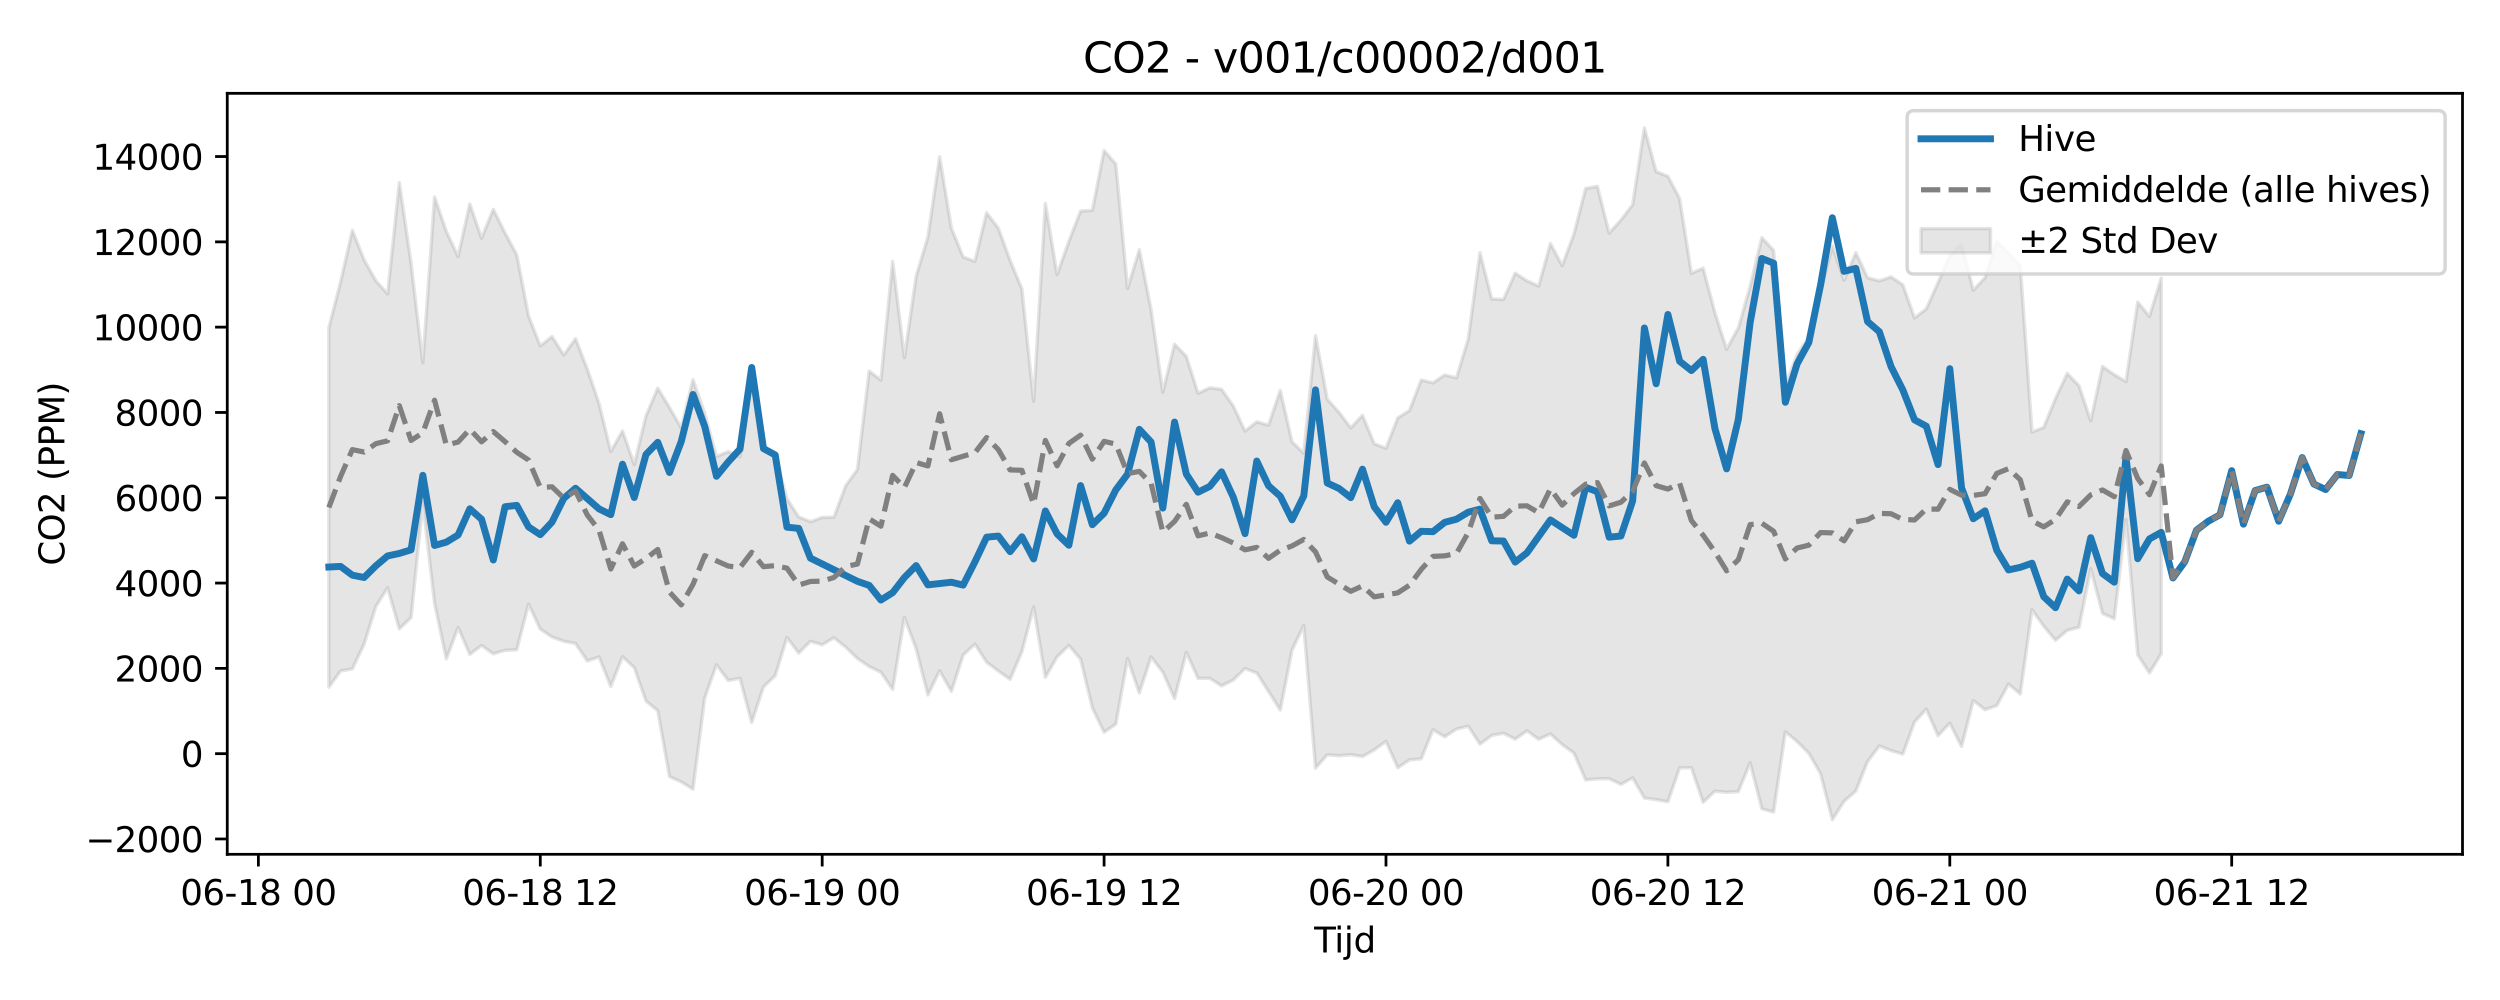 <?xml version="1.0" encoding="utf-8" standalone="no"?>
<!DOCTYPE svg PUBLIC "-//W3C//DTD SVG 1.1//EN"
  "http://www.w3.org/Graphics/SVG/1.1/DTD/svg11.dtd">
<svg xmlns:xlink="http://www.w3.org/1999/xlink" width="720pt" height="288pt" viewBox="0 0 720 288" xmlns="http://www.w3.org/2000/svg" version="1.1">
 <defs>
  <style type="text/css">*{stroke-linejoin: round; stroke-linecap: butt}</style>
 </defs>
 <g id="figure_1">
  <g id="patch_1">
   <path d="M 0 288 
L 720 288 
L 720 0 
L 0 0 
z
" style="fill: #ffffff"/>
  </g>
  <g id="axes_1">
   <g id="patch_2">
    <path d="M 65.45 246.04 
L 709.2 246.04 
L 709.2 26.88 
L 65.45 26.88 
z
" style="fill: #ffffff"/>
   </g>
   <g id="FillBetweenPolyCollection_1">
    <defs>
     <path id="m85ffc83ff7" d="M 94.711 -193.624 
L 94.711 -90.068 
L 98.094 -94.764 
L 101.477 -95.348 
L 104.86 -102.468 
L 108.243 -113.309 
L 111.625 -118.703 
L 115.008 -106.879 
L 118.391 -110.128 
L 121.774 -143.231 
L 125.157 -114.191 
L 128.54 -98.23 
L 131.922 -107.274 
L 135.305 -99.519 
L 138.688 -102.107 
L 142.071 -99.697 
L 145.454 -100.712 
L 148.836 -100.871 
L 152.219 -113.992 
L 155.602 -106.814 
L 158.985 -104.548 
L 162.368 -103.307 
L 165.751 -102.69 
L 169.133 -97.64 
L 172.516 -98.816 
L 175.899 -90.286 
L 179.282 -98.889 
L 182.665 -95.709 
L 186.047 -86.108 
L 189.43 -83.304 
L 192.813 -64.33 
L 196.196 -62.81 
L 199.579 -60.716 
L 202.961 -87.007 
L 206.344 -96.562 
L 209.727 -92.026 
L 213.11 -92.647 
L 216.493 -79.917 
L 219.876 -90.155 
L 223.258 -93.381 
L 226.641 -104.387 
L 230.024 -99.89 
L 233.407 -103.31 
L 236.79 -102.298 
L 240.172 -104.318 
L 243.555 -101.623 
L 246.938 -98.342 
L 250.321 -96.035 
L 253.704 -94.381 
L 257.087 -89.458 
L 260.469 -110.188 
L 263.852 -101.108 
L 267.235 -87.864 
L 270.618 -94.813 
L 274.001 -88.869 
L 277.383 -99.318 
L 280.766 -102.492 
L 284.149 -97.271 
L 287.532 -94.742 
L 290.915 -92.34 
L 294.298 -100.299 
L 297.68 -113.178 
L 301.063 -92.922 
L 304.446 -98.81 
L 307.829 -102.114 
L 311.212 -98.137 
L 314.594 -84.128 
L 317.977 -77.122 
L 321.36 -79.456 
L 324.743 -98.321 
L 328.126 -88.418 
L 331.509 -98.792 
L 334.891 -94.44 
L 338.274 -86.793 
L 341.657 -100.106 
L 345.04 -92.635 
L 348.423 -92.657 
L 351.805 -90.46 
L 355.188 -92.166 
L 358.571 -95.458 
L 361.954 -94.191 
L 365.337 -88.85 
L 368.72 -83.503 
L 372.102 -100.763 
L 375.485 -107.823 
L 378.868 -66.782 
L 382.251 -70.622 
L 385.634 -70.351 
L 389.016 -70.643 
L 392.399 -70.117 
L 395.782 -72.016 
L 399.165 -74.484 
L 402.548 -66.891 
L 405.93 -69.137 
L 409.313 -69.45 
L 412.696 -77.823 
L 416.079 -75.809 
L 419.462 -78.02 
L 422.845 -78.856 
L 426.227 -73.688 
L 429.61 -76.175 
L 432.993 -76.836 
L 436.376 -75.119 
L 439.759 -77.522 
L 443.141 -75.087 
L 446.524 -76.603 
L 449.907 -73.572 
L 453.29 -71.111 
L 456.673 -63.382 
L 460.056 -63.69 
L 463.438 -63.744 
L 466.821 -62.084 
L 470.204 -63.965 
L 473.587 -58.174 
L 476.97 -57.707 
L 480.352 -57.09 
L 483.735 -66.855 
L 487.118 -66.901 
L 490.501 -56.942 
L 493.884 -60.144 
L 497.267 -59.825 
L 500.649 -60.005 
L 504.032 -68.312 
L 507.415 -55.058 
L 510.798 -54.126 
L 514.181 -77.22 
L 517.563 -74.443 
L 520.946 -71.03 
L 524.329 -65.153 
L 527.712 -51.922 
L 531.095 -57.22 
L 534.478 -60.192 
L 537.86 -68.655 
L 541.243 -73.173 
L 544.626 -71.825 
L 548.009 -70.826 
L 551.392 -80.067 
L 554.774 -83.761 
L 558.157 -76.112 
L 561.54 -79.724 
L 564.923 -72.987 
L 568.306 -86.25 
L 571.689 -83.594 
L 575.071 -84.787 
L 578.454 -90.99 
L 581.837 -88.125 
L 585.22 -112.407 
L 588.603 -107.642 
L 591.985 -103.585 
L 595.368 -106.468 
L 598.751 -107.326 
L 602.134 -124.169 
L 605.517 -111.341 
L 608.899 -109.811 
L 612.282 -138.39 
L 615.665 -99.407 
L 619.048 -94.182 
L 622.431 -99.706 
L 622.431 -207.907 
L 622.431 -207.907 
L 619.048 -196.874 
L 615.665 -200.99 
L 612.282 -178.09 
L 608.899 -180.1 
L 605.517 -182.444 
L 602.134 -166.784 
L 598.751 -176.921 
L 595.368 -180.464 
L 591.985 -173.226 
L 588.603 -164.913 
L 585.22 -163.559 
L 581.837 -211.531 
L 578.454 -215.067 
L 575.071 -218.525 
L 571.689 -208.037 
L 568.306 -204.403 
L 564.923 -217.774 
L 561.54 -214.427 
L 558.157 -206.594 
L 554.774 -199.043 
L 551.392 -196.431 
L 548.009 -205.993 
L 544.626 -208.259 
L 541.243 -207.111 
L 537.86 -208 
L 534.478 -215.246 
L 531.095 -207.271 
L 527.712 -217.131 
L 524.329 -204.091 
L 520.946 -190.948 
L 517.563 -185.904 
L 514.181 -176.853 
L 510.798 -215.869 
L 507.415 -219.55 
L 504.032 -205.518 
L 500.649 -193.594 
L 497.267 -187.394 
L 493.884 -197.992 
L 490.501 -210.779 
L 487.118 -209.283 
L 483.735 -230.812 
L 480.352 -237.208 
L 476.97 -238.574 
L 473.587 -251.158 
L 470.204 -229.032 
L 466.821 -224.623 
L 463.438 -220.861 
L 460.056 -234.317 
L 456.673 -233.734 
L 453.29 -220.563 
L 449.907 -211.488 
L 446.524 -217.871 
L 443.141 -205.603 
L 439.759 -207.131 
L 436.376 -209.327 
L 432.993 -201.73 
L 429.61 -201.941 
L 426.227 -215.213 
L 422.845 -190.36 
L 419.462 -179.17 
L 416.079 -180.019 
L 412.696 -177.707 
L 409.313 -178.568 
L 405.93 -169.781 
L 402.548 -167.624 
L 399.165 -158.917 
L 395.782 -160.196 
L 392.399 -168.396 
L 389.016 -164.771 
L 385.634 -169.237 
L 382.251 -173.055 
L 378.868 -191.33 
L 375.485 -157.454 
L 372.102 -160.769 
L 368.72 -175.57 
L 365.337 -165.557 
L 361.954 -166.512 
L 358.571 -163.847 
L 355.188 -171.07 
L 351.805 -175.883 
L 348.423 -176.315 
L 345.04 -174.734 
L 341.657 -185.392 
L 338.274 -188.879 
L 334.891 -175.056 
L 331.509 -198.828 
L 328.126 -216.058 
L 324.743 -204.907 
L 321.36 -240.73 
L 317.977 -244.666 
L 314.594 -227.414 
L 311.212 -227.214 
L 307.829 -218.474 
L 304.446 -208.888 
L 301.063 -229.395 
L 297.68 -172.447 
L 294.298 -204.82 
L 290.915 -212.987 
L 287.532 -222.248 
L 284.149 -226.72 
L 280.766 -212.741 
L 277.383 -213.986 
L 274.001 -222.311 
L 270.618 -242.85 
L 267.235 -219.754 
L 263.852 -208.466 
L 260.469 -184.981 
L 257.087 -212.728 
L 253.704 -178.537 
L 250.321 -181.132 
L 246.938 -152.774 
L 243.555 -148.083 
L 240.172 -139.049 
L 236.79 -138.96 
L 233.407 -137.768 
L 230.024 -139.125 
L 226.641 -144.354 
L 223.258 -156.83 
L 219.876 -159.434 
L 216.493 -177.973 
L 213.11 -156.415 
L 209.727 -157.945 
L 206.344 -156.517 
L 202.961 -168.943 
L 199.579 -178.677 
L 196.196 -164.768 
L 192.813 -170.642 
L 189.43 -176.21 
L 186.047 -168.219 
L 182.665 -154.255 
L 179.282 -163.899 
L 175.899 -157.967 
L 172.516 -171.814 
L 169.133 -181.747 
L 165.751 -190.466 
L 162.368 -185.769 
L 158.985 -191.064 
L 155.602 -188.365 
L 152.219 -197.025 
L 148.836 -214.601 
L 145.454 -220.907 
L 142.071 -227.721 
L 138.688 -219.393 
L 135.305 -229.263 
L 131.922 -214.11 
L 128.54 -221.371 
L 125.157 -231.271 
L 121.774 -183.524 
L 118.391 -212.158 
L 115.008 -235.444 
L 111.625 -203.375 
L 108.243 -207.145 
L 104.86 -213.172 
L 101.477 -221.675 
L 98.094 -206.829 
L 94.711 -193.624 
z
" style="stroke: #808080; stroke-opacity: 0.2"/>
    </defs>
    <g clip-path="url(#pe1d150a125)">
     <use xlink:href="#m85ffc83ff7" x="0" y="288" style="fill: #808080; fill-opacity: 0.2; stroke: #808080; stroke-opacity: 0.2"/>
    </g>
   </g>
   <g id="matplotlib.axis_1">
    <g id="xtick_1">
     <g id="line2d_1">
      <defs>
       <path id="m824bc3de25" d="M 0 0 
L 0 3.5 
" style="stroke: #000000; stroke-width: 0.8"/>
      </defs>
      <g>
       <use xlink:href="#m824bc3de25" x="74.414" y="246.04" style="stroke: #000000; stroke-width: 0.8"/>
      </g>
     </g>
     <g id="text_1">
      <!-- 06-18 00 -->
      <g transform="translate(51.934 260.638) scale(0.1 -0.1)">
       <defs>
        <path id="DejaVuSans-30" d="M 2034 4250 
Q 1547 4250 1301 3770 
Q 1056 3291 1056 2328 
Q 1056 1369 1301 889 
Q 1547 409 2034 409 
Q 2525 409 2770 889 
Q 3016 1369 3016 2328 
Q 3016 3291 2770 3770 
Q 2525 4250 2034 4250 
z
M 2034 4750 
Q 2819 4750 3233 4129 
Q 3647 3509 3647 2328 
Q 3647 1150 3233 529 
Q 2819 -91 2034 -91 
Q 1250 -91 836 529 
Q 422 1150 422 2328 
Q 422 3509 836 4129 
Q 1250 4750 2034 4750 
z
" transform="scale(0.016)"/>
        <path id="DejaVuSans-36" d="M 2113 2584 
Q 1688 2584 1439 2293 
Q 1191 2003 1191 1497 
Q 1191 994 1439 701 
Q 1688 409 2113 409 
Q 2538 409 2786 701 
Q 3034 994 3034 1497 
Q 3034 2003 2786 2293 
Q 2538 2584 2113 2584 
z
M 3366 4563 
L 3366 3988 
Q 3128 4100 2886 4159 
Q 2644 4219 2406 4219 
Q 1781 4219 1451 3797 
Q 1122 3375 1075 2522 
Q 1259 2794 1537 2939 
Q 1816 3084 2150 3084 
Q 2853 3084 3261 2657 
Q 3669 2231 3669 1497 
Q 3669 778 3244 343 
Q 2819 -91 2113 -91 
Q 1303 -91 875 529 
Q 447 1150 447 2328 
Q 447 3434 972 4092 
Q 1497 4750 2381 4750 
Q 2619 4750 2861 4703 
Q 3103 4656 3366 4563 
z
" transform="scale(0.016)"/>
        <path id="DejaVuSans-2d" d="M 313 2009 
L 1997 2009 
L 1997 1497 
L 313 1497 
L 313 2009 
z
" transform="scale(0.016)"/>
        <path id="DejaVuSans-31" d="M 794 531 
L 1825 531 
L 1825 4091 
L 703 3866 
L 703 4441 
L 1819 4666 
L 2450 4666 
L 2450 531 
L 3481 531 
L 3481 0 
L 794 0 
L 794 531 
z
" transform="scale(0.016)"/>
        <path id="DejaVuSans-38" d="M 2034 2216 
Q 1584 2216 1326 1975 
Q 1069 1734 1069 1313 
Q 1069 891 1326 650 
Q 1584 409 2034 409 
Q 2484 409 2743 651 
Q 3003 894 3003 1313 
Q 3003 1734 2745 1975 
Q 2488 2216 2034 2216 
z
M 1403 2484 
Q 997 2584 770 2862 
Q 544 3141 544 3541 
Q 544 4100 942 4425 
Q 1341 4750 2034 4750 
Q 2731 4750 3128 4425 
Q 3525 4100 3525 3541 
Q 3525 3141 3298 2862 
Q 3072 2584 2669 2484 
Q 3125 2378 3379 2068 
Q 3634 1759 3634 1313 
Q 3634 634 3220 271 
Q 2806 -91 2034 -91 
Q 1263 -91 848 271 
Q 434 634 434 1313 
Q 434 1759 690 2068 
Q 947 2378 1403 2484 
z
M 1172 3481 
Q 1172 3119 1398 2916 
Q 1625 2713 2034 2713 
Q 2441 2713 2670 2916 
Q 2900 3119 2900 3481 
Q 2900 3844 2670 4047 
Q 2441 4250 2034 4250 
Q 1625 4250 1398 4047 
Q 1172 3844 1172 3481 
z
" transform="scale(0.016)"/>
        <path id="DejaVuSans-20" transform="scale(0.016)"/>
       </defs>
       <use xlink:href="#DejaVuSans-30"/>
       <use xlink:href="#DejaVuSans-36" transform="translate(63.623 0)"/>
       <use xlink:href="#DejaVuSans-2d" transform="translate(127.246 0)"/>
       <use xlink:href="#DejaVuSans-31" transform="translate(163.33 0)"/>
       <use xlink:href="#DejaVuSans-38" transform="translate(226.953 0)"/>
       <use xlink:href="#DejaVuSans-20" transform="translate(290.576 0)"/>
       <use xlink:href="#DejaVuSans-30" transform="translate(322.363 0)"/>
       <use xlink:href="#DejaVuSans-30" transform="translate(385.986 0)"/>
      </g>
     </g>
    </g>
    <g id="xtick_2">
     <g id="line2d_2">
      <g>
       <use xlink:href="#m824bc3de25" x="155.602" y="246.04" style="stroke: #000000; stroke-width: 0.8"/>
      </g>
     </g>
     <g id="text_2">
      <!-- 06-18 12 -->
      <g transform="translate(133.122 260.638) scale(0.1 -0.1)">
       <defs>
        <path id="DejaVuSans-32" d="M 1228 531 
L 3431 531 
L 3431 0 
L 469 0 
L 469 531 
Q 828 903 1448 1529 
Q 2069 2156 2228 2338 
Q 2531 2678 2651 2914 
Q 2772 3150 2772 3378 
Q 2772 3750 2511 3984 
Q 2250 4219 1831 4219 
Q 1534 4219 1204 4116 
Q 875 4013 500 3803 
L 500 4441 
Q 881 4594 1212 4672 
Q 1544 4750 1819 4750 
Q 2544 4750 2975 4387 
Q 3406 4025 3406 3419 
Q 3406 3131 3298 2873 
Q 3191 2616 2906 2266 
Q 2828 2175 2409 1742 
Q 1991 1309 1228 531 
z
" transform="scale(0.016)"/>
       </defs>
       <use xlink:href="#DejaVuSans-30"/>
       <use xlink:href="#DejaVuSans-36" transform="translate(63.623 0)"/>
       <use xlink:href="#DejaVuSans-2d" transform="translate(127.246 0)"/>
       <use xlink:href="#DejaVuSans-31" transform="translate(163.33 0)"/>
       <use xlink:href="#DejaVuSans-38" transform="translate(226.953 0)"/>
       <use xlink:href="#DejaVuSans-20" transform="translate(290.576 0)"/>
       <use xlink:href="#DejaVuSans-31" transform="translate(322.363 0)"/>
       <use xlink:href="#DejaVuSans-32" transform="translate(385.986 0)"/>
      </g>
     </g>
    </g>
    <g id="xtick_3">
     <g id="line2d_3">
      <g>
       <use xlink:href="#m824bc3de25" x="236.79" y="246.04" style="stroke: #000000; stroke-width: 0.8"/>
      </g>
     </g>
     <g id="text_3">
      <!-- 06-19 00 -->
      <g transform="translate(214.309 260.638) scale(0.1 -0.1)">
       <defs>
        <path id="DejaVuSans-39" d="M 703 97 
L 703 672 
Q 941 559 1184 500 
Q 1428 441 1663 441 
Q 2288 441 2617 861 
Q 2947 1281 2994 2138 
Q 2813 1869 2534 1725 
Q 2256 1581 1919 1581 
Q 1219 1581 811 2004 
Q 403 2428 403 3163 
Q 403 3881 828 4315 
Q 1253 4750 1959 4750 
Q 2769 4750 3195 4129 
Q 3622 3509 3622 2328 
Q 3622 1225 3098 567 
Q 2575 -91 1691 -91 
Q 1453 -91 1209 -44 
Q 966 3 703 97 
z
M 1959 2075 
Q 2384 2075 2632 2365 
Q 2881 2656 2881 3163 
Q 2881 3666 2632 3958 
Q 2384 4250 1959 4250 
Q 1534 4250 1286 3958 
Q 1038 3666 1038 3163 
Q 1038 2656 1286 2365 
Q 1534 2075 1959 2075 
z
" transform="scale(0.016)"/>
       </defs>
       <use xlink:href="#DejaVuSans-30"/>
       <use xlink:href="#DejaVuSans-36" transform="translate(63.623 0)"/>
       <use xlink:href="#DejaVuSans-2d" transform="translate(127.246 0)"/>
       <use xlink:href="#DejaVuSans-31" transform="translate(163.33 0)"/>
       <use xlink:href="#DejaVuSans-39" transform="translate(226.953 0)"/>
       <use xlink:href="#DejaVuSans-20" transform="translate(290.576 0)"/>
       <use xlink:href="#DejaVuSans-30" transform="translate(322.363 0)"/>
       <use xlink:href="#DejaVuSans-30" transform="translate(385.986 0)"/>
      </g>
     </g>
    </g>
    <g id="xtick_4">
     <g id="line2d_4">
      <g>
       <use xlink:href="#m824bc3de25" x="317.977" y="246.04" style="stroke: #000000; stroke-width: 0.8"/>
      </g>
     </g>
     <g id="text_4">
      <!-- 06-19 12 -->
      <g transform="translate(295.497 260.638) scale(0.1 -0.1)">
       <use xlink:href="#DejaVuSans-30"/>
       <use xlink:href="#DejaVuSans-36" transform="translate(63.623 0)"/>
       <use xlink:href="#DejaVuSans-2d" transform="translate(127.246 0)"/>
       <use xlink:href="#DejaVuSans-31" transform="translate(163.33 0)"/>
       <use xlink:href="#DejaVuSans-39" transform="translate(226.953 0)"/>
       <use xlink:href="#DejaVuSans-20" transform="translate(290.576 0)"/>
       <use xlink:href="#DejaVuSans-31" transform="translate(322.363 0)"/>
       <use xlink:href="#DejaVuSans-32" transform="translate(385.986 0)"/>
      </g>
     </g>
    </g>
    <g id="xtick_5">
     <g id="line2d_5">
      <g>
       <use xlink:href="#m824bc3de25" x="399.165" y="246.04" style="stroke: #000000; stroke-width: 0.8"/>
      </g>
     </g>
     <g id="text_5">
      <!-- 06-20 00 -->
      <g transform="translate(376.684 260.638) scale(0.1 -0.1)">
       <use xlink:href="#DejaVuSans-30"/>
       <use xlink:href="#DejaVuSans-36" transform="translate(63.623 0)"/>
       <use xlink:href="#DejaVuSans-2d" transform="translate(127.246 0)"/>
       <use xlink:href="#DejaVuSans-32" transform="translate(163.33 0)"/>
       <use xlink:href="#DejaVuSans-30" transform="translate(226.953 0)"/>
       <use xlink:href="#DejaVuSans-20" transform="translate(290.576 0)"/>
       <use xlink:href="#DejaVuSans-30" transform="translate(322.363 0)"/>
       <use xlink:href="#DejaVuSans-30" transform="translate(385.986 0)"/>
      </g>
     </g>
    </g>
    <g id="xtick_6">
     <g id="line2d_6">
      <g>
       <use xlink:href="#m824bc3de25" x="480.352" y="246.04" style="stroke: #000000; stroke-width: 0.8"/>
      </g>
     </g>
     <g id="text_6">
      <!-- 06-20 12 -->
      <g transform="translate(457.872 260.638) scale(0.1 -0.1)">
       <use xlink:href="#DejaVuSans-30"/>
       <use xlink:href="#DejaVuSans-36" transform="translate(63.623 0)"/>
       <use xlink:href="#DejaVuSans-2d" transform="translate(127.246 0)"/>
       <use xlink:href="#DejaVuSans-32" transform="translate(163.33 0)"/>
       <use xlink:href="#DejaVuSans-30" transform="translate(226.953 0)"/>
       <use xlink:href="#DejaVuSans-20" transform="translate(290.576 0)"/>
       <use xlink:href="#DejaVuSans-31" transform="translate(322.363 0)"/>
       <use xlink:href="#DejaVuSans-32" transform="translate(385.986 0)"/>
      </g>
     </g>
    </g>
    <g id="xtick_7">
     <g id="line2d_7">
      <g>
       <use xlink:href="#m824bc3de25" x="561.54" y="246.04" style="stroke: #000000; stroke-width: 0.8"/>
      </g>
     </g>
     <g id="text_7">
      <!-- 06-21 00 -->
      <g transform="translate(539.06 260.638) scale(0.1 -0.1)">
       <use xlink:href="#DejaVuSans-30"/>
       <use xlink:href="#DejaVuSans-36" transform="translate(63.623 0)"/>
       <use xlink:href="#DejaVuSans-2d" transform="translate(127.246 0)"/>
       <use xlink:href="#DejaVuSans-32" transform="translate(163.33 0)"/>
       <use xlink:href="#DejaVuSans-31" transform="translate(226.953 0)"/>
       <use xlink:href="#DejaVuSans-20" transform="translate(290.576 0)"/>
       <use xlink:href="#DejaVuSans-30" transform="translate(322.363 0)"/>
       <use xlink:href="#DejaVuSans-30" transform="translate(385.986 0)"/>
      </g>
     </g>
    </g>
    <g id="xtick_8">
     <g id="line2d_8">
      <g>
       <use xlink:href="#m824bc3de25" x="642.728" y="246.04" style="stroke: #000000; stroke-width: 0.8"/>
      </g>
     </g>
     <g id="text_8">
      <!-- 06-21 12 -->
      <g transform="translate(620.247 260.638) scale(0.1 -0.1)">
       <use xlink:href="#DejaVuSans-30"/>
       <use xlink:href="#DejaVuSans-36" transform="translate(63.623 0)"/>
       <use xlink:href="#DejaVuSans-2d" transform="translate(127.246 0)"/>
       <use xlink:href="#DejaVuSans-32" transform="translate(163.33 0)"/>
       <use xlink:href="#DejaVuSans-31" transform="translate(226.953 0)"/>
       <use xlink:href="#DejaVuSans-20" transform="translate(290.576 0)"/>
       <use xlink:href="#DejaVuSans-31" transform="translate(322.363 0)"/>
       <use xlink:href="#DejaVuSans-32" transform="translate(385.986 0)"/>
      </g>
     </g>
    </g>
    <g id="text_9">
     <!-- Tijd -->
     <g transform="translate(378.475 274.317) scale(0.1 -0.1)">
      <defs>
       <path id="DejaVuSans-54" d="M -19 4666 
L 3928 4666 
L 3928 4134 
L 2272 4134 
L 2272 0 
L 1638 0 
L 1638 4134 
L -19 4134 
L -19 4666 
z
" transform="scale(0.016)"/>
       <path id="DejaVuSans-69" d="M 603 3500 
L 1178 3500 
L 1178 0 
L 603 0 
L 603 3500 
z
M 603 4863 
L 1178 4863 
L 1178 4134 
L 603 4134 
L 603 4863 
z
" transform="scale(0.016)"/>
       <path id="DejaVuSans-6a" d="M 603 3500 
L 1178 3500 
L 1178 -63 
Q 1178 -731 923 -1031 
Q 669 -1331 103 -1331 
L -116 -1331 
L -116 -844 
L 38 -844 
Q 366 -844 484 -692 
Q 603 -541 603 -63 
L 603 3500 
z
M 603 4863 
L 1178 4863 
L 1178 4134 
L 603 4134 
L 603 4863 
z
" transform="scale(0.016)"/>
       <path id="DejaVuSans-64" d="M 2906 2969 
L 2906 4863 
L 3481 4863 
L 3481 0 
L 2906 0 
L 2906 525 
Q 2725 213 2448 61 
Q 2172 -91 1784 -91 
Q 1150 -91 751 415 
Q 353 922 353 1747 
Q 353 2572 751 3078 
Q 1150 3584 1784 3584 
Q 2172 3584 2448 3432 
Q 2725 3281 2906 2969 
z
M 947 1747 
Q 947 1113 1208 752 
Q 1469 391 1925 391 
Q 2381 391 2643 752 
Q 2906 1113 2906 1747 
Q 2906 2381 2643 2742 
Q 2381 3103 1925 3103 
Q 1469 3103 1208 2742 
Q 947 2381 947 1747 
z
" transform="scale(0.016)"/>
      </defs>
      <use xlink:href="#DejaVuSans-54"/>
      <use xlink:href="#DejaVuSans-69" transform="translate(57.959 0)"/>
      <use xlink:href="#DejaVuSans-6a" transform="translate(85.742 0)"/>
      <use xlink:href="#DejaVuSans-64" transform="translate(113.525 0)"/>
     </g>
    </g>
   </g>
   <g id="matplotlib.axis_2">
    <g id="ytick_1">
     <g id="line2d_9">
      <defs>
       <path id="ma27605fdc2" d="M 0 0 
L -3.5 0 
" style="stroke: #000000; stroke-width: 0.8"/>
      </defs>
      <g>
       <use xlink:href="#ma27605fdc2" x="65.45" y="241.622" style="stroke: #000000; stroke-width: 0.8"/>
      </g>
     </g>
     <g id="text_10">
      <!-- −2000 -->
      <g transform="translate(24.62 245.421) scale(0.1 -0.1)">
       <defs>
        <path id="DejaVuSans-2212" d="M 678 2272 
L 4684 2272 
L 4684 1741 
L 678 1741 
L 678 2272 
z
" transform="scale(0.016)"/>
       </defs>
       <use xlink:href="#DejaVuSans-2212"/>
       <use xlink:href="#DejaVuSans-32" transform="translate(83.789 0)"/>
       <use xlink:href="#DejaVuSans-30" transform="translate(147.412 0)"/>
       <use xlink:href="#DejaVuSans-30" transform="translate(211.035 0)"/>
       <use xlink:href="#DejaVuSans-30" transform="translate(274.658 0)"/>
      </g>
     </g>
    </g>
    <g id="ytick_2">
     <g id="line2d_10">
      <g>
       <use xlink:href="#ma27605fdc2" x="65.45" y="217.055" style="stroke: #000000; stroke-width: 0.8"/>
      </g>
     </g>
     <g id="text_11">
      <!-- 0 -->
      <g transform="translate(52.087 220.854) scale(0.1 -0.1)">
       <use xlink:href="#DejaVuSans-30"/>
      </g>
     </g>
    </g>
    <g id="ytick_3">
     <g id="line2d_11">
      <g>
       <use xlink:href="#ma27605fdc2" x="65.45" y="192.488" style="stroke: #000000; stroke-width: 0.8"/>
      </g>
     </g>
     <g id="text_12">
      <!-- 2000 -->
      <g transform="translate(33 196.288) scale(0.1 -0.1)">
       <use xlink:href="#DejaVuSans-32"/>
       <use xlink:href="#DejaVuSans-30" transform="translate(63.623 0)"/>
       <use xlink:href="#DejaVuSans-30" transform="translate(127.246 0)"/>
       <use xlink:href="#DejaVuSans-30" transform="translate(190.869 0)"/>
      </g>
     </g>
    </g>
    <g id="ytick_4">
     <g id="line2d_12">
      <g>
       <use xlink:href="#ma27605fdc2" x="65.45" y="167.922" style="stroke: #000000; stroke-width: 0.8"/>
      </g>
     </g>
     <g id="text_13">
      <!-- 4000 -->
      <g transform="translate(33 171.721) scale(0.1 -0.1)">
       <defs>
        <path id="DejaVuSans-34" d="M 2419 4116 
L 825 1625 
L 2419 1625 
L 2419 4116 
z
M 2253 4666 
L 3047 4666 
L 3047 1625 
L 3713 1625 
L 3713 1100 
L 3047 1100 
L 3047 0 
L 2419 0 
L 2419 1100 
L 313 1100 
L 313 1709 
L 2253 4666 
z
" transform="scale(0.016)"/>
       </defs>
       <use xlink:href="#DejaVuSans-34"/>
       <use xlink:href="#DejaVuSans-30" transform="translate(63.623 0)"/>
       <use xlink:href="#DejaVuSans-30" transform="translate(127.246 0)"/>
       <use xlink:href="#DejaVuSans-30" transform="translate(190.869 0)"/>
      </g>
     </g>
    </g>
    <g id="ytick_5">
     <g id="line2d_13">
      <g>
       <use xlink:href="#ma27605fdc2" x="65.45" y="143.355" style="stroke: #000000; stroke-width: 0.8"/>
      </g>
     </g>
     <g id="text_14">
      <!-- 6000 -->
      <g transform="translate(33 147.154) scale(0.1 -0.1)">
       <use xlink:href="#DejaVuSans-36"/>
       <use xlink:href="#DejaVuSans-30" transform="translate(63.623 0)"/>
       <use xlink:href="#DejaVuSans-30" transform="translate(127.246 0)"/>
       <use xlink:href="#DejaVuSans-30" transform="translate(190.869 0)"/>
      </g>
     </g>
    </g>
    <g id="ytick_6">
     <g id="line2d_14">
      <g>
       <use xlink:href="#ma27605fdc2" x="65.45" y="118.788" style="stroke: #000000; stroke-width: 0.8"/>
      </g>
     </g>
     <g id="text_15">
      <!-- 8000 -->
      <g transform="translate(33 122.587) scale(0.1 -0.1)">
       <use xlink:href="#DejaVuSans-38"/>
       <use xlink:href="#DejaVuSans-30" transform="translate(63.623 0)"/>
       <use xlink:href="#DejaVuSans-30" transform="translate(127.246 0)"/>
       <use xlink:href="#DejaVuSans-30" transform="translate(190.869 0)"/>
      </g>
     </g>
    </g>
    <g id="ytick_7">
     <g id="line2d_15">
      <g>
       <use xlink:href="#ma27605fdc2" x="65.45" y="94.221" style="stroke: #000000; stroke-width: 0.8"/>
      </g>
     </g>
     <g id="text_16">
      <!-- 10000 -->
      <g transform="translate(26.637 98.02) scale(0.1 -0.1)">
       <use xlink:href="#DejaVuSans-31"/>
       <use xlink:href="#DejaVuSans-30" transform="translate(63.623 0)"/>
       <use xlink:href="#DejaVuSans-30" transform="translate(127.246 0)"/>
       <use xlink:href="#DejaVuSans-30" transform="translate(190.869 0)"/>
       <use xlink:href="#DejaVuSans-30" transform="translate(254.492 0)"/>
      </g>
     </g>
    </g>
    <g id="ytick_8">
     <g id="line2d_16">
      <g>
       <use xlink:href="#ma27605fdc2" x="65.45" y="69.654" style="stroke: #000000; stroke-width: 0.8"/>
      </g>
     </g>
     <g id="text_17">
      <!-- 12000 -->
      <g transform="translate(26.637 73.454) scale(0.1 -0.1)">
       <use xlink:href="#DejaVuSans-31"/>
       <use xlink:href="#DejaVuSans-32" transform="translate(63.623 0)"/>
       <use xlink:href="#DejaVuSans-30" transform="translate(127.246 0)"/>
       <use xlink:href="#DejaVuSans-30" transform="translate(190.869 0)"/>
       <use xlink:href="#DejaVuSans-30" transform="translate(254.492 0)"/>
      </g>
     </g>
    </g>
    <g id="ytick_9">
     <g id="line2d_17">
      <g>
       <use xlink:href="#ma27605fdc2" x="65.45" y="45.088" style="stroke: #000000; stroke-width: 0.8"/>
      </g>
     </g>
     <g id="text_18">
      <!-- 14000 -->
      <g transform="translate(26.637 48.887) scale(0.1 -0.1)">
       <use xlink:href="#DejaVuSans-31"/>
       <use xlink:href="#DejaVuSans-34" transform="translate(63.623 0)"/>
       <use xlink:href="#DejaVuSans-30" transform="translate(127.246 0)"/>
       <use xlink:href="#DejaVuSans-30" transform="translate(190.869 0)"/>
       <use xlink:href="#DejaVuSans-30" transform="translate(254.492 0)"/>
      </g>
     </g>
    </g>
    <g id="text_19">
     <!-- CO2 (PPM) -->
     <g transform="translate(18.541 162.903) rotate(-90) scale(0.1 -0.1)">
      <defs>
       <path id="DejaVuSans-43" d="M 4122 4306 
L 4122 3641 
Q 3803 3938 3442 4084 
Q 3081 4231 2675 4231 
Q 1875 4231 1450 3742 
Q 1025 3253 1025 2328 
Q 1025 1406 1450 917 
Q 1875 428 2675 428 
Q 3081 428 3442 575 
Q 3803 722 4122 1019 
L 4122 359 
Q 3791 134 3420 21 
Q 3050 -91 2638 -91 
Q 1578 -91 968 557 
Q 359 1206 359 2328 
Q 359 3453 968 4101 
Q 1578 4750 2638 4750 
Q 3056 4750 3426 4639 
Q 3797 4528 4122 4306 
z
" transform="scale(0.016)"/>
       <path id="DejaVuSans-4f" d="M 2522 4238 
Q 1834 4238 1429 3725 
Q 1025 3213 1025 2328 
Q 1025 1447 1429 934 
Q 1834 422 2522 422 
Q 3209 422 3611 934 
Q 4013 1447 4013 2328 
Q 4013 3213 3611 3725 
Q 3209 4238 2522 4238 
z
M 2522 4750 
Q 3503 4750 4090 4092 
Q 4678 3434 4678 2328 
Q 4678 1225 4090 567 
Q 3503 -91 2522 -91 
Q 1538 -91 948 565 
Q 359 1222 359 2328 
Q 359 3434 948 4092 
Q 1538 4750 2522 4750 
z
" transform="scale(0.016)"/>
       <path id="DejaVuSans-28" d="M 1984 4856 
Q 1566 4138 1362 3434 
Q 1159 2731 1159 2009 
Q 1159 1288 1364 580 
Q 1569 -128 1984 -844 
L 1484 -844 
Q 1016 -109 783 600 
Q 550 1309 550 2009 
Q 550 2706 781 3412 
Q 1013 4119 1484 4856 
L 1984 4856 
z
" transform="scale(0.016)"/>
       <path id="DejaVuSans-50" d="M 1259 4147 
L 1259 2394 
L 2053 2394 
Q 2494 2394 2734 2622 
Q 2975 2850 2975 3272 
Q 2975 3691 2734 3919 
Q 2494 4147 2053 4147 
L 1259 4147 
z
M 628 4666 
L 2053 4666 
Q 2838 4666 3239 4311 
Q 3641 3956 3641 3272 
Q 3641 2581 3239 2228 
Q 2838 1875 2053 1875 
L 1259 1875 
L 1259 0 
L 628 0 
L 628 4666 
z
" transform="scale(0.016)"/>
       <path id="DejaVuSans-4d" d="M 628 4666 
L 1569 4666 
L 2759 1491 
L 3956 4666 
L 4897 4666 
L 4897 0 
L 4281 0 
L 4281 4097 
L 3078 897 
L 2444 897 
L 1241 4097 
L 1241 0 
L 628 0 
L 628 4666 
z
" transform="scale(0.016)"/>
       <path id="DejaVuSans-29" d="M 513 4856 
L 1013 4856 
Q 1481 4119 1714 3412 
Q 1947 2706 1947 2009 
Q 1947 1309 1714 600 
Q 1481 -109 1013 -844 
L 513 -844 
Q 928 -128 1133 580 
Q 1338 1288 1338 2009 
Q 1338 2731 1133 3434 
Q 928 4138 513 4856 
z
" transform="scale(0.016)"/>
      </defs>
      <use xlink:href="#DejaVuSans-43"/>
      <use xlink:href="#DejaVuSans-4f" transform="translate(69.824 0)"/>
      <use xlink:href="#DejaVuSans-32" transform="translate(148.535 0)"/>
      <use xlink:href="#DejaVuSans-20" transform="translate(212.158 0)"/>
      <use xlink:href="#DejaVuSans-28" transform="translate(243.945 0)"/>
      <use xlink:href="#DejaVuSans-50" transform="translate(282.959 0)"/>
      <use xlink:href="#DejaVuSans-50" transform="translate(343.262 0)"/>
      <use xlink:href="#DejaVuSans-4d" transform="translate(403.564 0)"/>
      <use xlink:href="#DejaVuSans-29" transform="translate(489.844 0)"/>
     </g>
    </g>
   </g>
   <g id="line2d_18">
    <path d="M 94.711 163.303 
L 98.094 163.127 
L 101.477 165.653 
L 104.86 166.317 
L 108.243 162.959 
L 111.625 160.115 
L 115.008 159.385 
L 118.391 158.341 
L 121.774 136.89 
L 125.157 157.092 
L 128.54 156.134 
L 131.922 154.078 
L 135.305 146.544 
L 138.688 149.542 
L 142.071 161.276 
L 145.454 145.934 
L 148.836 145.545 
L 152.219 151.748 
L 155.602 153.984 
L 158.985 150.348 
L 162.368 143.539 
L 165.751 140.62 
L 172.516 146.553 
L 175.899 148.223 
L 179.282 133.688 
L 182.665 143.281 
L 186.047 130.879 
L 189.43 127.39 
L 192.813 136.071 
L 196.196 127.165 
L 199.579 113.617 
L 202.961 122.825 
L 206.344 137.164 
L 209.727 133.037 
L 213.11 129.344 
L 216.493 105.837 
L 219.876 129.184 
L 223.258 131.03 
L 226.641 151.83 
L 230.024 152.166 
L 233.407 160.748 
L 246.938 167.418 
L 250.321 168.593 
L 253.704 172.806 
L 257.087 170.679 
L 260.469 166.325 
L 263.852 162.898 
L 267.235 168.437 
L 274.001 167.68 
L 277.383 168.511 
L 280.766 161.829 
L 284.149 154.705 
L 287.532 154.385 
L 290.915 158.869 
L 294.298 154.594 
L 297.68 160.969 
L 301.063 147.15 
L 304.446 153.763 
L 307.829 157.026 
L 311.212 139.85 
L 314.594 151.118 
L 317.977 147.801 
L 321.36 141.082 
L 324.743 136.538 
L 328.126 123.652 
L 331.509 127.3 
L 334.891 146.323 
L 338.274 121.56 
L 341.657 136.538 
L 345.04 141.75 
L 348.423 140.083 
L 351.805 135.899 
L 355.188 143.187 
L 358.571 153.689 
L 361.954 132.787 
L 365.337 139.899 
L 368.72 142.917 
L 372.102 149.709 
L 375.485 142.839 
L 378.868 112.278 
L 382.251 139.105 
L 385.634 140.677 
L 389.016 143.322 
L 392.399 135.133 
L 395.782 145.967 
L 399.165 150.414 
L 402.548 144.792 
L 405.93 155.843 
L 409.313 153.01 
L 412.696 153.12 
L 416.079 150.43 
L 419.462 149.537 
L 422.845 147.519 
L 426.227 146.634 
L 429.61 155.755 
L 432.993 155.81 
L 436.376 161.878 
L 439.759 159.229 
L 446.524 149.742 
L 453.29 154.152 
L 456.673 140.352 
L 460.056 141.615 
L 463.438 154.705 
L 466.821 154.369 
L 470.204 144.264 
L 473.587 94.459 
L 476.97 110.517 
L 480.352 90.569 
L 483.735 104.032 
L 487.118 106.718 
L 490.501 103.499 
L 493.884 123.386 
L 497.267 135.033 
L 500.649 120.741 
L 504.032 92.936 
L 507.415 74.437 
L 510.798 75.796 
L 514.181 115.856 
L 517.563 104.801 
L 520.946 98.627 
L 524.329 82.04 
L 527.712 62.714 
L 531.095 78.15 
L 534.478 77.282 
L 537.86 92.608 
L 541.243 95.523 
L 544.626 105.583 
L 548.009 112.29 
L 551.392 120.929 
L 554.774 122.743 
L 558.157 133.794 
L 561.54 106.181 
L 564.923 140.485 
L 568.306 149.398 
L 571.689 147.126 
L 575.071 158.492 
L 578.454 164.134 
L 581.837 163.393 
L 585.22 162.204 
L 588.603 171.858 
L 591.985 175.017 
L 595.368 166.783 
L 598.751 170.176 
L 602.134 154.852 
L 605.517 165.17 
L 608.899 167.66 
L 612.282 131.6 
L 615.665 160.908 
L 619.048 155.208 
L 622.431 153.321 
L 625.814 166.46 
L 629.196 161.823 
L 632.579 152.709 
L 635.962 150.127 
L 639.345 148.26 
L 642.728 135.555 
L 646.11 150.962 
L 649.493 141.271 
L 652.876 140.309 
L 656.259 150.111 
L 659.642 142.278 
L 663.025 131.784 
L 666.407 139.412 
L 669.79 140.992 
L 673.173 136.66 
L 676.556 136.943 
L 679.939 124.905 
L 679.939 124.905 
" clip-path="url(#pe1d150a125)" style="fill: none; stroke: #1f77b4; stroke-width: 2; stroke-linecap: square"/>
   </g>
   <g id="line2d_19">
    <path d="M 94.711 146.154 
L 98.094 137.204 
L 101.477 129.489 
L 104.86 130.18 
L 108.243 127.773 
L 111.625 126.961 
L 115.008 116.838 
L 118.391 126.857 
L 121.774 124.623 
L 125.157 115.269 
L 128.54 128.199 
L 131.922 127.308 
L 135.305 123.609 
L 138.688 127.25 
L 142.071 124.291 
L 145.454 127.19 
L 148.836 130.264 
L 152.219 132.491 
L 155.602 140.411 
L 158.985 140.194 
L 162.368 143.462 
L 165.751 141.422 
L 169.133 148.307 
L 172.516 152.685 
L 175.899 163.874 
L 179.282 156.606 
L 182.665 163.018 
L 186.047 160.836 
L 189.43 158.243 
L 192.813 170.514 
L 196.196 174.211 
L 199.579 168.303 
L 202.961 160.025 
L 209.727 163.015 
L 213.11 163.469 
L 216.493 159.055 
L 219.876 163.205 
L 223.258 162.895 
L 226.641 163.629 
L 230.024 168.492 
L 233.407 167.461 
L 236.79 167.371 
L 240.172 166.317 
L 243.555 163.147 
L 246.938 162.442 
L 250.321 149.416 
L 253.704 151.541 
L 257.087 136.907 
L 260.469 140.416 
L 263.852 133.213 
L 267.235 134.191 
L 270.618 119.169 
L 274.001 132.41 
L 280.766 130.384 
L 284.149 126.005 
L 287.532 129.505 
L 290.915 135.337 
L 294.298 135.441 
L 297.68 145.187 
L 301.063 126.842 
L 304.446 134.151 
L 307.829 127.706 
L 311.212 125.325 
L 314.594 132.229 
L 317.977 127.106 
L 321.36 127.907 
L 324.743 136.386 
L 328.126 135.762 
L 331.509 139.19 
L 334.891 153.252 
L 338.274 150.164 
L 341.657 145.251 
L 345.04 154.315 
L 348.423 153.514 
L 351.805 154.829 
L 355.188 156.382 
L 358.571 158.348 
L 361.954 157.649 
L 365.337 160.797 
L 368.72 158.463 
L 372.102 157.234 
L 375.485 155.361 
L 378.868 158.944 
L 382.251 166.162 
L 389.016 170.293 
L 392.399 168.743 
L 395.782 171.894 
L 402.548 170.743 
L 405.93 168.541 
L 409.313 163.991 
L 412.696 160.235 
L 416.079 160.086 
L 419.462 159.405 
L 422.845 153.392 
L 426.227 143.55 
L 429.61 148.942 
L 432.993 148.717 
L 436.376 145.777 
L 439.759 145.673 
L 443.141 147.655 
L 446.524 140.763 
L 449.907 145.47 
L 453.29 142.163 
L 456.673 139.442 
L 460.056 138.997 
L 463.438 145.697 
L 466.821 144.646 
L 470.204 141.501 
L 473.587 133.334 
L 476.97 139.86 
L 480.352 140.851 
L 483.735 139.167 
L 487.118 149.908 
L 490.501 154.139 
L 493.884 158.932 
L 497.267 164.39 
L 500.649 161.201 
L 504.032 151.085 
L 507.415 150.696 
L 510.798 153.002 
L 514.181 160.964 
L 517.563 157.827 
L 520.946 157.011 
L 524.329 153.378 
L 527.712 153.474 
L 531.095 155.754 
L 534.478 150.281 
L 537.86 149.673 
L 541.243 147.858 
L 544.626 147.958 
L 548.009 149.59 
L 551.392 149.751 
L 554.774 146.598 
L 558.157 146.647 
L 561.54 140.924 
L 564.923 142.619 
L 568.306 142.673 
L 571.689 142.184 
L 575.071 136.344 
L 578.454 134.972 
L 581.837 138.172 
L 585.22 150.017 
L 588.603 151.722 
L 591.985 149.595 
L 595.368 144.534 
L 598.751 145.876 
L 602.134 142.524 
L 605.517 141.108 
L 608.899 143.045 
L 612.282 129.76 
L 615.665 137.801 
L 619.048 142.472 
L 622.431 134.193 
L 625.814 166.46 
L 629.196 161.823 
L 632.579 152.709 
L 635.962 150.127 
L 639.345 148.26 
L 642.728 135.555 
L 646.11 150.962 
L 649.493 141.271 
L 652.876 140.309 
L 656.259 150.111 
L 659.642 142.278 
L 663.025 131.784 
L 666.407 139.412 
L 669.79 140.992 
L 673.173 136.66 
L 676.556 136.943 
L 679.939 124.905 
L 679.939 124.905 
" clip-path="url(#pe1d150a125)" style="fill: none; stroke-dasharray: 5.55,2.4; stroke-dashoffset: 0; stroke: #808080; stroke-width: 1.5"/>
   </g>
   <g id="patch_3">
    <path d="M 65.45 246.04 
L 65.45 26.88 
" style="fill: none; stroke: #000000; stroke-width: 0.8; stroke-linejoin: miter; stroke-linecap: square"/>
   </g>
   <g id="patch_4">
    <path d="M 709.2 246.04 
L 709.2 26.88 
" style="fill: none; stroke: #000000; stroke-width: 0.8; stroke-linejoin: miter; stroke-linecap: square"/>
   </g>
   <g id="patch_5">
    <path d="M 65.45 246.04 
L 709.2 246.04 
" style="fill: none; stroke: #000000; stroke-width: 0.8; stroke-linejoin: miter; stroke-linecap: square"/>
   </g>
   <g id="patch_6">
    <path d="M 65.45 26.88 
L 709.2 26.88 
" style="fill: none; stroke: #000000; stroke-width: 0.8; stroke-linejoin: miter; stroke-linecap: square"/>
   </g>
   <g id="text_20">
    <!-- CO2 - v001/c00002/d001 -->
    <g transform="translate(311.922 20.88) scale(0.12 -0.12)">
     <defs>
      <path id="DejaVuSans-76" d="M 191 3500 
L 800 3500 
L 1894 563 
L 2988 3500 
L 3597 3500 
L 2284 0 
L 1503 0 
L 191 3500 
z
" transform="scale(0.016)"/>
      <path id="DejaVuSans-2f" d="M 1625 4666 
L 2156 4666 
L 531 -594 
L 0 -594 
L 1625 4666 
z
" transform="scale(0.016)"/>
      <path id="DejaVuSans-63" d="M 3122 3366 
L 3122 2828 
Q 2878 2963 2633 3030 
Q 2388 3097 2138 3097 
Q 1578 3097 1268 2742 
Q 959 2388 959 1747 
Q 959 1106 1268 751 
Q 1578 397 2138 397 
Q 2388 397 2633 464 
Q 2878 531 3122 666 
L 3122 134 
Q 2881 22 2623 -34 
Q 2366 -91 2075 -91 
Q 1284 -91 818 406 
Q 353 903 353 1747 
Q 353 2603 823 3093 
Q 1294 3584 2113 3584 
Q 2378 3584 2631 3529 
Q 2884 3475 3122 3366 
z
" transform="scale(0.016)"/>
     </defs>
     <use xlink:href="#DejaVuSans-43"/>
     <use xlink:href="#DejaVuSans-4f" transform="translate(69.824 0)"/>
     <use xlink:href="#DejaVuSans-32" transform="translate(148.535 0)"/>
     <use xlink:href="#DejaVuSans-20" transform="translate(212.158 0)"/>
     <use xlink:href="#DejaVuSans-2d" transform="translate(243.945 0)"/>
     <use xlink:href="#DejaVuSans-20" transform="translate(280.029 0)"/>
     <use xlink:href="#DejaVuSans-76" transform="translate(311.816 0)"/>
     <use xlink:href="#DejaVuSans-30" transform="translate(370.996 0)"/>
     <use xlink:href="#DejaVuSans-30" transform="translate(434.619 0)"/>
     <use xlink:href="#DejaVuSans-31" transform="translate(498.242 0)"/>
     <use xlink:href="#DejaVuSans-2f" transform="translate(561.865 0)"/>
     <use xlink:href="#DejaVuSans-63" transform="translate(595.557 0)"/>
     <use xlink:href="#DejaVuSans-30" transform="translate(650.537 0)"/>
     <use xlink:href="#DejaVuSans-30" transform="translate(714.16 0)"/>
     <use xlink:href="#DejaVuSans-30" transform="translate(777.783 0)"/>
     <use xlink:href="#DejaVuSans-30" transform="translate(841.406 0)"/>
     <use xlink:href="#DejaVuSans-32" transform="translate(905.029 0)"/>
     <use xlink:href="#DejaVuSans-2f" transform="translate(968.652 0)"/>
     <use xlink:href="#DejaVuSans-64" transform="translate(1002.344 0)"/>
     <use xlink:href="#DejaVuSans-30" transform="translate(1065.82 0)"/>
     <use xlink:href="#DejaVuSans-30" transform="translate(1129.443 0)"/>
     <use xlink:href="#DejaVuSans-31" transform="translate(1193.066 0)"/>
    </g>
   </g>
   <g id="legend_1">
    <g id="patch_7">
     <path d="M 551.256 78.914 
L 702.2 78.914 
Q 704.2 78.914 704.2 76.914 
L 704.2 33.88 
Q 704.2 31.88 702.2 31.88 
L 551.256 31.88 
Q 549.256 31.88 549.256 33.88 
L 549.256 76.914 
Q 549.256 78.914 551.256 78.914 
z
" style="fill: #ffffff; opacity: 0.8; stroke: #cccccc; stroke-linejoin: miter"/>
    </g>
    <g id="line2d_20">
     <path d="M 553.256 39.978 
L 563.256 39.978 
L 573.256 39.978 
" style="fill: none; stroke: #1f77b4; stroke-width: 2; stroke-linecap: square"/>
    </g>
    <g id="text_21">
     <!-- Hive -->
     <g transform="translate(581.256 43.478) scale(0.1 -0.1)">
      <defs>
       <path id="DejaVuSans-48" d="M 628 4666 
L 1259 4666 
L 1259 2753 
L 3553 2753 
L 3553 4666 
L 4184 4666 
L 4184 0 
L 3553 0 
L 3553 2222 
L 1259 2222 
L 1259 0 
L 628 0 
L 628 4666 
z
" transform="scale(0.016)"/>
       <path id="DejaVuSans-65" d="M 3597 1894 
L 3597 1613 
L 953 1613 
Q 991 1019 1311 708 
Q 1631 397 2203 397 
Q 2534 397 2845 478 
Q 3156 559 3463 722 
L 3463 178 
Q 3153 47 2828 -22 
Q 2503 -91 2169 -91 
Q 1331 -91 842 396 
Q 353 884 353 1716 
Q 353 2575 817 3079 
Q 1281 3584 2069 3584 
Q 2775 3584 3186 3129 
Q 3597 2675 3597 1894 
z
M 3022 2063 
Q 3016 2534 2758 2815 
Q 2500 3097 2075 3097 
Q 1594 3097 1305 2825 
Q 1016 2553 972 2059 
L 3022 2063 
z
" transform="scale(0.016)"/>
      </defs>
      <use xlink:href="#DejaVuSans-48"/>
      <use xlink:href="#DejaVuSans-69" transform="translate(75.195 0)"/>
      <use xlink:href="#DejaVuSans-76" transform="translate(102.979 0)"/>
      <use xlink:href="#DejaVuSans-65" transform="translate(162.158 0)"/>
     </g>
    </g>
    <g id="line2d_21">
     <path d="M 553.256 54.657 
L 563.256 54.657 
L 573.256 54.657 
" style="fill: none; stroke-dasharray: 5.55,2.4; stroke-dashoffset: 0; stroke: #808080; stroke-width: 1.5"/>
    </g>
    <g id="text_22">
     <!-- Gemiddelde (alle hives) -->
     <g transform="translate(581.256 58.157) scale(0.1 -0.1)">
      <defs>
       <path id="DejaVuSans-47" d="M 3809 666 
L 3809 1919 
L 2778 1919 
L 2778 2438 
L 4434 2438 
L 4434 434 
Q 4069 175 3628 42 
Q 3188 -91 2688 -91 
Q 1594 -91 976 548 
Q 359 1188 359 2328 
Q 359 3472 976 4111 
Q 1594 4750 2688 4750 
Q 3144 4750 3555 4637 
Q 3966 4525 4313 4306 
L 4313 3634 
Q 3963 3931 3569 4081 
Q 3175 4231 2741 4231 
Q 1884 4231 1454 3753 
Q 1025 3275 1025 2328 
Q 1025 1384 1454 906 
Q 1884 428 2741 428 
Q 3075 428 3337 486 
Q 3600 544 3809 666 
z
" transform="scale(0.016)"/>
       <path id="DejaVuSans-6d" d="M 3328 2828 
Q 3544 3216 3844 3400 
Q 4144 3584 4550 3584 
Q 5097 3584 5394 3201 
Q 5691 2819 5691 2113 
L 5691 0 
L 5113 0 
L 5113 2094 
Q 5113 2597 4934 2840 
Q 4756 3084 4391 3084 
Q 3944 3084 3684 2787 
Q 3425 2491 3425 1978 
L 3425 0 
L 2847 0 
L 2847 2094 
Q 2847 2600 2669 2842 
Q 2491 3084 2119 3084 
Q 1678 3084 1418 2786 
Q 1159 2488 1159 1978 
L 1159 0 
L 581 0 
L 581 3500 
L 1159 3500 
L 1159 2956 
Q 1356 3278 1631 3431 
Q 1906 3584 2284 3584 
Q 2666 3584 2933 3390 
Q 3200 3197 3328 2828 
z
" transform="scale(0.016)"/>
       <path id="DejaVuSans-6c" d="M 603 4863 
L 1178 4863 
L 1178 0 
L 603 0 
L 603 4863 
z
" transform="scale(0.016)"/>
       <path id="DejaVuSans-61" d="M 2194 1759 
Q 1497 1759 1228 1600 
Q 959 1441 959 1056 
Q 959 750 1161 570 
Q 1363 391 1709 391 
Q 2188 391 2477 730 
Q 2766 1069 2766 1631 
L 2766 1759 
L 2194 1759 
z
M 3341 1997 
L 3341 0 
L 2766 0 
L 2766 531 
Q 2569 213 2275 61 
Q 1981 -91 1556 -91 
Q 1019 -91 701 211 
Q 384 513 384 1019 
Q 384 1609 779 1909 
Q 1175 2209 1959 2209 
L 2766 2209 
L 2766 2266 
Q 2766 2663 2505 2880 
Q 2244 3097 1772 3097 
Q 1472 3097 1187 3025 
Q 903 2953 641 2809 
L 641 3341 
Q 956 3463 1253 3523 
Q 1550 3584 1831 3584 
Q 2591 3584 2966 3190 
Q 3341 2797 3341 1997 
z
" transform="scale(0.016)"/>
       <path id="DejaVuSans-68" d="M 3513 2113 
L 3513 0 
L 2938 0 
L 2938 2094 
Q 2938 2591 2744 2837 
Q 2550 3084 2163 3084 
Q 1697 3084 1428 2787 
Q 1159 2491 1159 1978 
L 1159 0 
L 581 0 
L 581 4863 
L 1159 4863 
L 1159 2956 
Q 1366 3272 1645 3428 
Q 1925 3584 2291 3584 
Q 2894 3584 3203 3211 
Q 3513 2838 3513 2113 
z
" transform="scale(0.016)"/>
       <path id="DejaVuSans-73" d="M 2834 3397 
L 2834 2853 
Q 2591 2978 2328 3040 
Q 2066 3103 1784 3103 
Q 1356 3103 1142 2972 
Q 928 2841 928 2578 
Q 928 2378 1081 2264 
Q 1234 2150 1697 2047 
L 1894 2003 
Q 2506 1872 2764 1633 
Q 3022 1394 3022 966 
Q 3022 478 2636 193 
Q 2250 -91 1575 -91 
Q 1294 -91 989 -36 
Q 684 19 347 128 
L 347 722 
Q 666 556 975 473 
Q 1284 391 1588 391 
Q 1994 391 2212 530 
Q 2431 669 2431 922 
Q 2431 1156 2273 1281 
Q 2116 1406 1581 1522 
L 1381 1569 
Q 847 1681 609 1914 
Q 372 2147 372 2553 
Q 372 3047 722 3315 
Q 1072 3584 1716 3584 
Q 2034 3584 2315 3537 
Q 2597 3491 2834 3397 
z
" transform="scale(0.016)"/>
      </defs>
      <use xlink:href="#DejaVuSans-47"/>
      <use xlink:href="#DejaVuSans-65" transform="translate(77.49 0)"/>
      <use xlink:href="#DejaVuSans-6d" transform="translate(139.014 0)"/>
      <use xlink:href="#DejaVuSans-69" transform="translate(236.426 0)"/>
      <use xlink:href="#DejaVuSans-64" transform="translate(264.209 0)"/>
      <use xlink:href="#DejaVuSans-64" transform="translate(327.686 0)"/>
      <use xlink:href="#DejaVuSans-65" transform="translate(391.162 0)"/>
      <use xlink:href="#DejaVuSans-6c" transform="translate(452.686 0)"/>
      <use xlink:href="#DejaVuSans-64" transform="translate(480.469 0)"/>
      <use xlink:href="#DejaVuSans-65" transform="translate(543.945 0)"/>
      <use xlink:href="#DejaVuSans-20" transform="translate(605.469 0)"/>
      <use xlink:href="#DejaVuSans-28" transform="translate(637.256 0)"/>
      <use xlink:href="#DejaVuSans-61" transform="translate(676.27 0)"/>
      <use xlink:href="#DejaVuSans-6c" transform="translate(737.549 0)"/>
      <use xlink:href="#DejaVuSans-6c" transform="translate(765.332 0)"/>
      <use xlink:href="#DejaVuSans-65" transform="translate(793.115 0)"/>
      <use xlink:href="#DejaVuSans-20" transform="translate(854.639 0)"/>
      <use xlink:href="#DejaVuSans-68" transform="translate(886.426 0)"/>
      <use xlink:href="#DejaVuSans-69" transform="translate(949.805 0)"/>
      <use xlink:href="#DejaVuSans-76" transform="translate(977.588 0)"/>
      <use xlink:href="#DejaVuSans-65" transform="translate(1036.768 0)"/>
      <use xlink:href="#DejaVuSans-73" transform="translate(1098.291 0)"/>
      <use xlink:href="#DejaVuSans-29" transform="translate(1150.391 0)"/>
     </g>
    </g>
    <g id="patch_8">
     <path d="M 553.256 72.835 
L 573.256 72.835 
L 573.256 65.835 
L 553.256 65.835 
z
" style="fill: #808080; fill-opacity: 0.2; stroke: #808080; stroke-opacity: 0.2; stroke-linejoin: miter"/>
    </g>
    <g id="text_23">
     <!-- ±2 Std Dev -->
     <g transform="translate(581.256 72.835) scale(0.1 -0.1)">
      <defs>
       <path id="DejaVuSans-b1" d="M 2944 4013 
L 2944 2803 
L 4684 2803 
L 4684 2272 
L 2944 2272 
L 2944 1063 
L 2419 1063 
L 2419 2272 
L 678 2272 
L 678 2803 
L 2419 2803 
L 2419 4013 
L 2944 4013 
z
M 678 531 
L 4684 531 
L 4684 0 
L 678 0 
L 678 531 
z
" transform="scale(0.016)"/>
       <path id="DejaVuSans-53" d="M 3425 4513 
L 3425 3897 
Q 3066 4069 2747 4153 
Q 2428 4238 2131 4238 
Q 1616 4238 1336 4038 
Q 1056 3838 1056 3469 
Q 1056 3159 1242 3001 
Q 1428 2844 1947 2747 
L 2328 2669 
Q 3034 2534 3370 2195 
Q 3706 1856 3706 1288 
Q 3706 609 3251 259 
Q 2797 -91 1919 -91 
Q 1588 -91 1214 -16 
Q 841 59 441 206 
L 441 856 
Q 825 641 1194 531 
Q 1563 422 1919 422 
Q 2459 422 2753 634 
Q 3047 847 3047 1241 
Q 3047 1584 2836 1778 
Q 2625 1972 2144 2069 
L 1759 2144 
Q 1053 2284 737 2584 
Q 422 2884 422 3419 
Q 422 4038 858 4394 
Q 1294 4750 2059 4750 
Q 2388 4750 2728 4690 
Q 3069 4631 3425 4513 
z
" transform="scale(0.016)"/>
       <path id="DejaVuSans-74" d="M 1172 4494 
L 1172 3500 
L 2356 3500 
L 2356 3053 
L 1172 3053 
L 1172 1153 
Q 1172 725 1289 603 
Q 1406 481 1766 481 
L 2356 481 
L 2356 0 
L 1766 0 
Q 1100 0 847 248 
Q 594 497 594 1153 
L 594 3053 
L 172 3053 
L 172 3500 
L 594 3500 
L 594 4494 
L 1172 4494 
z
" transform="scale(0.016)"/>
       <path id="DejaVuSans-44" d="M 1259 4147 
L 1259 519 
L 2022 519 
Q 2988 519 3436 956 
Q 3884 1394 3884 2338 
Q 3884 3275 3436 3711 
Q 2988 4147 2022 4147 
L 1259 4147 
z
M 628 4666 
L 1925 4666 
Q 3281 4666 3915 4102 
Q 4550 3538 4550 2338 
Q 4550 1131 3912 565 
Q 3275 0 1925 0 
L 628 0 
L 628 4666 
z
" transform="scale(0.016)"/>
      </defs>
      <use xlink:href="#DejaVuSans-b1"/>
      <use xlink:href="#DejaVuSans-32" transform="translate(83.789 0)"/>
      <use xlink:href="#DejaVuSans-20" transform="translate(147.412 0)"/>
      <use xlink:href="#DejaVuSans-53" transform="translate(179.199 0)"/>
      <use xlink:href="#DejaVuSans-74" transform="translate(242.676 0)"/>
      <use xlink:href="#DejaVuSans-64" transform="translate(281.885 0)"/>
      <use xlink:href="#DejaVuSans-20" transform="translate(345.361 0)"/>
      <use xlink:href="#DejaVuSans-44" transform="translate(377.148 0)"/>
      <use xlink:href="#DejaVuSans-65" transform="translate(454.15 0)"/>
      <use xlink:href="#DejaVuSans-76" transform="translate(515.674 0)"/>
     </g>
    </g>
   </g>
  </g>
 </g>
 <defs>
  <clipPath id="pe1d150a125">
   <rect x="65.45" y="26.88" width="643.75" height="219.16"/>
  </clipPath>
 </defs>
</svg>
